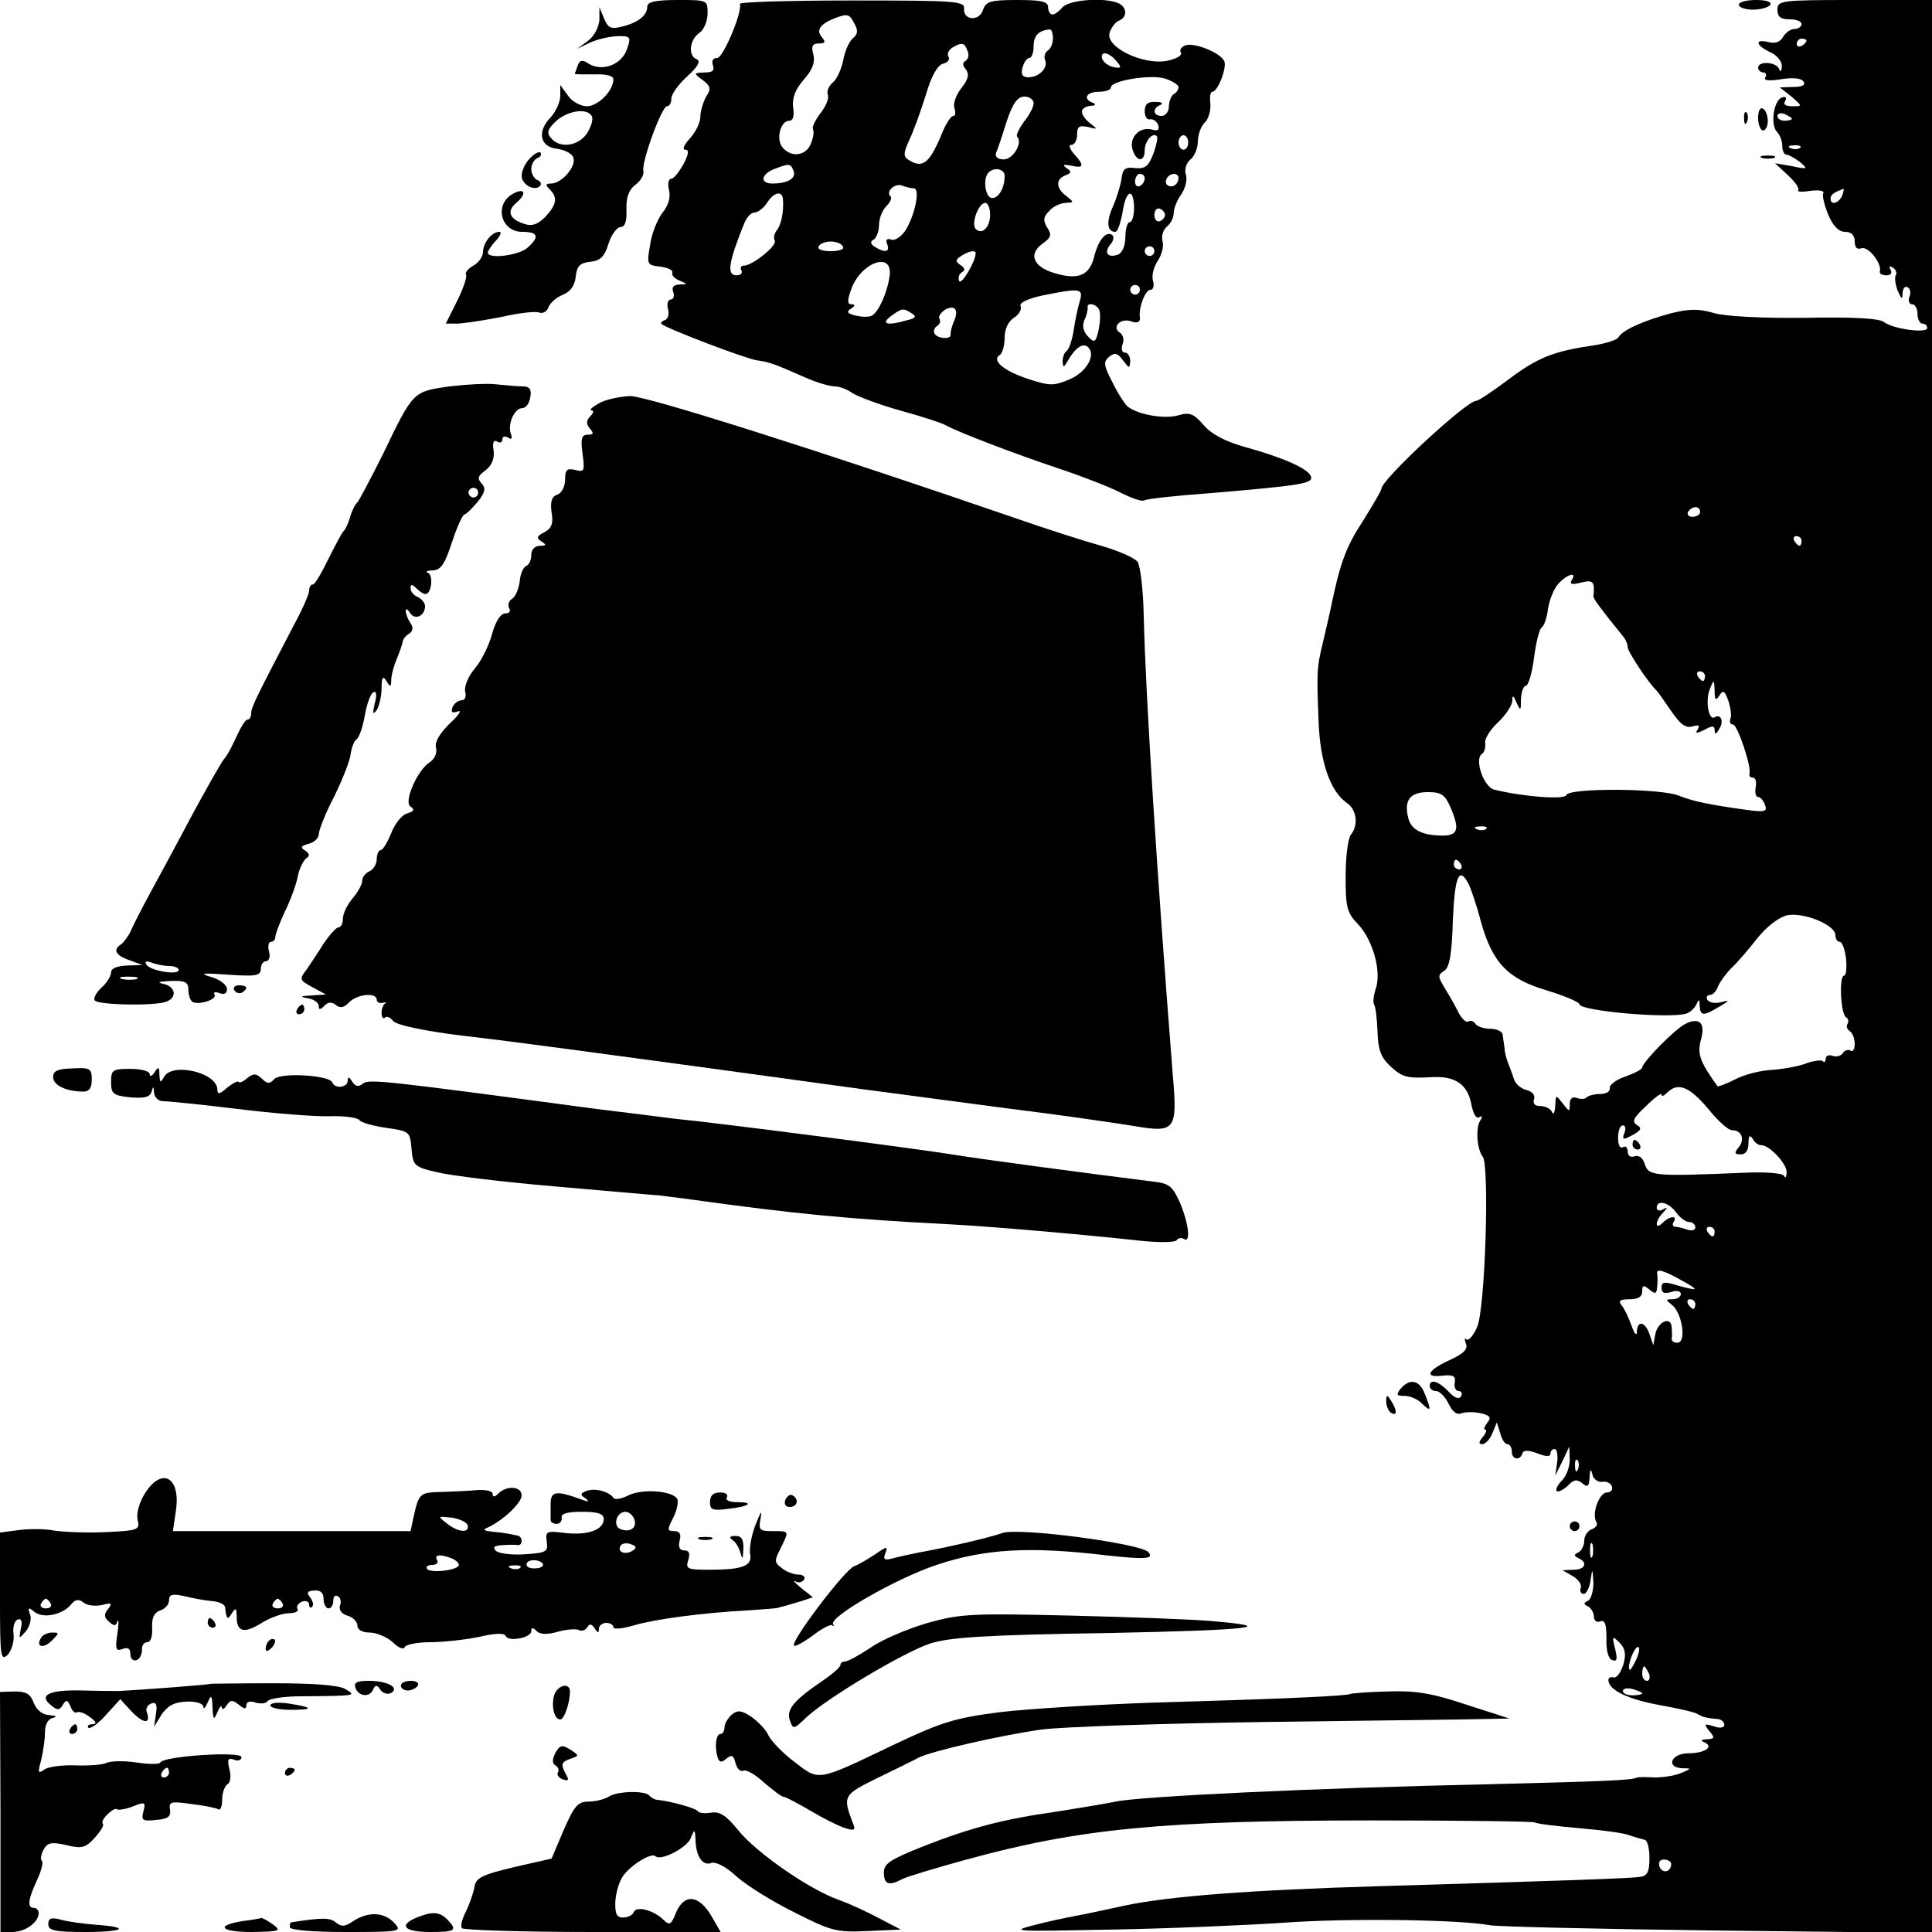 <svg version="1" xmlns="http://www.w3.org/2000/svg" width="533.333" height="533.333" viewBox="0 0 400 400"><path d="M134 1.4c0 1.8-1.9 3.3-5.2 4.1-2.3.6-2.9.3-3.7-1.6l-1-2.4v2.6c-.1 1.5-1.1 3.4-2.3 4.3l-2.3 1.7 2.5-1.2c1.4-.7 3.9-1.3 5.6-1.4 3-.1 3.1.1 2.2 2.7-1.1 3.2-5.1 4.7-7.9 3-1.3-.9-1.9-.8-2.3.4-.3.9-.6 1.6-.6 1.7 0 .1 1.8.1 4 .1 2.5-.1 4 .3 4 1 0 2.4-3.2 5.6-5.5 5.6-1.3 0-3.1-1-3.9-2.2l-1.6-2.2v2.2c0 1.3-.9 3.3-2 4.5-2.9 3-2.2 6.1 1.3 6.5 1.6.2 3.1 1 3.4 1.8.7 1.8-2.4 5.4-4.6 5.4-1.2 0-1.2.3-.3 1.2 1.7 1.7 1.5 3.1-.9 5.7-1.5 1.5-2.7 2-4.2 1.5-3.3-1-3.9-2.7-1.7-4.5 2.3-2 1.5-3.2-1.1-1.6-3.6 2.3-2.1 7.7 2.2 7.7 3.3 0 3.7 1 1.1 3.3-1.8 1.6-8.2 2.4-8.2 1 0-.3.7-1.5 1.7-2.5.9-1 1.2-1.8.7-1.8-1.6 0-3.4 2.3-3.4 4.2 0 .9-.9 2.2-2 2.8-1.1.6-1.8 1.5-1.5 1.9.2.5-.6 2.9-1.9 5.5L92.3 67h2.6c1.4-.1 5.5-.7 9-1.4 3.5-.8 7-1.2 7.7-.9.8.3 1.7-.2 2-1.2.4-.9 1.7-2 3-2.5 1.5-.6 2.4-1.9 2.6-3.7.2-2.2.9-2.9 3-3.1 2.1-.2 3-1.1 3.8-3.8.6-1.9 1.8-3.4 2.5-3.4.9 0 1.3-1.2 1.2-3.6-.1-2.5.5-4.1 1.8-5.1 1.1-.8 1.9-2.1 1.7-2.9-.4-1.9 3.8-13.4 4.9-13.4.5 0 .9-.7.9-1.6 0-.9 1.5-3 3.3-4.6 2.1-1.9 2.8-3.1 2-3.5-1.9-.7-1.6-4 .5-5.5 1-.7 1.7-2.5 1.7-4.1 0-2.7-.1-2.7-6.2-2.7-4.7 0-6.3.4-6.3 1.4zM122.5 24c.4.6-.1 2.2-.9 3.5-1.8 2.8-5.7 3.3-7.5 1.1-1-1.1-.7-1.9 1-3.5 2.4-2.2 6.4-2.8 7.4-1.1z"/><path d="M153.2.8c.5 1.8-3.5 11.2-4.7 11.2-.9 0-1.2.6-.9 1.5.4 1.1-.1 1.5-1.7 1.5-2.3.1-2.4.1-.4 1.6 1.6 1.2 1.8 1.8.7 3.4-.6 1.1-1.2 3-1.2 4.2 0 1.2-1 3.2-2.2 4.5-1.2 1.3-1.6 2.3-.9 2.3.8 0 .7.9-.4 3-.9 1.6-2 3-2.5 3-.6 0-.8 1-.5 2.3.4 1.5-.1 3.2-1.3 4.7-1.1 1.4-2.3 4.4-2.6 6.7-.7 4-.7 4.2 2.1 4.5 1.5.2 2.7.7 2.5 1.3-.2.5.5 1.2 1.5 1.6 1.7.7 1.7.8-.1.8-1.2.1-1.6.6-1.2 1.6.3.8 0 1.5-.5 1.5-.6 0-.9.9-.6 2 .3 1 0 2.1-.7 2.3-.6.2-.9.6-.6.8 1.2 1 17.2 7.1 19.7 7.5 2.8.4 3.5.7 10.6 3.8 2.1.9 4.6 1.6 5.5 1.6 1 0 2.6.6 3.7 1.4 1.1.7 5.6 2.4 9.9 3.6 4.4 1.2 8.7 2.6 9.5 3.1 2.8 1.5 14.3 5.9 23.3 8.9 4.8 1.6 10.5 3.8 12.8 5 2.2 1.1 4.4 1.9 4.9 1.6.4-.3 6.6-1 13.7-1.5 18.9-1.6 21.4-2 20.8-3.5-.6-1.6-5.8-3.9-13.8-6.1-3.9-1.1-6.8-2.6-8.4-4.5-2.1-2.4-2.9-2.7-5.3-2-2.7.8-8.2-.1-10.4-1.8-.5-.4-2-2.6-3.1-4.9-1.9-3.6-2-4.4-.8-5.4s1.8-.8 2.9.7c1.3 1.7 1.4 1.8 1.5.1 0-.9-.5-1.7-1.1-1.7-.6 0-.8-.7-.5-1.7.4-.9.1-2-.5-2.4-1.8-1.1 0-3.1 2.2-2.4 1.4.5 2 .2 1.9-.7-.3-2.1 1.1-5.8 2.2-5.8.6 0 .8-.9.5-1.9-.3-1.1.2-2.9 1-4.1.8-1.2 1.3-3 1-4-.3-1.1.1-2.4.9-3.1.8-.6 1.4-1.9 1.4-2.8 0-.9.7-2.7 1.6-3.9.8-1.2 1.3-3.1.9-4.1-.3-1 .1-2.4 1-3.1.8-.7 1.5-2.3 1.5-3.7 0-1.3.6-3.1 1.4-3.9.8-.7 1.3-2.5 1.2-3.9-.2-1.4 0-2.5.4-2.5 1.1 0 3-4.8 2.5-6.3-.7-1.7-6.2-4-8.1-3.3-.8.3-1.3 1-.9 1.5.3.6-1 1.3-2.9 1.7-5 .9-12.6-2.8-11.9-5.7.3-1.1 1.2-2.3 1.9-2.6 1.9-.7 1.8-2.9-.2-3.7-3.1-1.2-10.1-.6-11.4.9-.7.8-1.6 1.5-2.1 1.5s-.9-.7-.9-1.5c0-1.2-1.4-1.5-6.4-1.5-5.6 0-6.5.3-7.1 2.1-.8 2.4-4.1 2.1-3.9-.3.2-1.6-2-1.7-23.2-1.7-12.9 0-23.3.3-23.2.7zm23.7 4.1c.8 1.4.7 2.2-.3 3-.8.7-1.7 2.7-2 4.5-.4 1.9-1.3 4-2.2 4.7-.8.7-1.3 1.8-1 2.5.3.7-.4 2.4-1.5 3.8s-1.8 2.9-1.6 3.3c.3.5.1 1.8-.4 3-1 2.6-4.1 3-5.9.8-1.4-1.7-.4-5.5 1.4-5.5.8 0 1.1-1 .8-2.8-.2-1.9.4-3.6 2.2-5.7 1.8-2 2.4-3.6 2-5.2-.5-1.7-.2-2.3 1.1-2.3 1.4 0 1.5-.3.6-1.4-1.2-1.4-.2-2.7 2.9-3.9 2.5-.9 2.9-.8 3.9 1.2zm41.1 3c0 1.1-.5 2.3-1.1 2.6-.6.4-.8 1.3-.5 2 .6 1.6-1.3 3.5-3.5 3.5-1.2 0-1.6-.6-1.2-2 .3-1.1.9-2 1.4-2 .5 0 .9-1.1.9-2.4 0-2.2 1-3.3 3.3-3.5.4-.1.7.8.7 1.8zm-17.7 2.6c.4.8.2 1.7-.4 2.1-.7.4-.6 1 .1 1.8.7 1 .5 2-1 3.9-1.1 1.4-1.7 3.2-1.4 4.1.3.9.2 1.6-.2 1.6-.5 0-1.5 1.5-2.2 3.2-2.7 6.6-4.1 7.8-7.1 5.9-1.1-.7-1.1-1.4.2-4.2.9-1.9 2.4-6.1 3.4-9.3 1.1-3.8 2.4-6.1 3.5-6.4 1-.2 1.5-.9 1.2-1.4-.4-.6 0-1.4.7-1.9 2-1.2 2.6-1.1 3.2.6zm30.8 2.1c1.2 1.4 1.1 1.6-.5 1.3-1.1-.2-2.1-1-2.4-1.7-.5-1.7 1.3-1.5 2.9.4zM244 18c0 .5-.4 1.2-1 1.5-.5.3-1 1.5-1 2.6 0 1-.7 1.9-1.5 1.9-1.8 0-2-1.6-.2-2.3.6-.3.2-.6-1-.6-1.7-.1-2.3.5-2.3 1.9 0 1.1.5 1.9 1.1 1.7.6-.1 1.4.4 1.7 1.2.3 1-.1 1.3-1.4.9-2.5-.6-4.7 1.7-3.9 4.2.8 2.6 2.5 2.6 2.5.1 0-1.9 1.7-3.8 2.5-2.9.3.2-.1 1.9-.7 3.6-1 2.6-1.7 3.2-3.8 3-2-.3-2.6.2-2.8 2.2-.2 1.4-1 4-1.8 5.8-1.4 3.1-1.2 5.2.5 5.2.5 0 1.1-1.8 1.5-4 .7-4.7 2.3-5.3 2.4-1 0 1.6-.4 3-.9 3s-.9 1.4-.9 3c0 1.8-.6 3.3-1.5 3.7-2.2.8-3-.4-1.6-2.1.7-.8.8-1.7.3-2-1.3-.8-2.9 1.3-3.7 4.7-1 3.7-3.2 4.7-8 3.3-4.6-1.3-5.7-4-2.6-6.2 1.7-1.2 1.9-1.8.9-3.3-.9-1.5-.8-2.2.5-3.5.8-.9 2.4-1.6 3.4-1.6 1.7-.1 1.7-.1.1-1.4-2.2-1.6-2.3-3.5-.2-4.3 1.3-.5 1.3-.8.2-1.5-.9-.7-.7-.8 1-.5 2.6.6 2.8 0 .5-2.5-.9-1.1-1.1-1.8-.5-1.8.7 0 1.2-1 1.2-2.1 0-1.7.4-2 2.3-1.6 2 .5 2 .5.5-.7-1-.7-1.8-1.8-1.8-2.5 0-.6.8-1.1 1.8-1.2 1 0 1.2-.3.5-.6-2.2-.8-1.4-2.3 1.2-2.3 1.4 0 2.5-.4 2.5-.9 0-1.4 8.3-2.8 11.3-1.8 1.5.5 2.7 1.3 2.7 1.7zm-30 3.4c0 .7-.9 2.5-2 3.8-1 1.4-1.7 2.8-1.4 3.1 1.2 1.2-.8 4.7-2.8 4.7-1.2 0-1.8-.5-1.6-1.3.3-.6 1.3-3.6 2.2-6.5 1.3-3.9 2.3-5.2 3.7-5.2 1 0 1.9.6 1.9 1.4zm32 8.1c0 .8-.4 1.5-1 1.5-.5 0-1-.7-1-1.5s.5-1.5 1-1.5c.6 0 1 .7 1 1.5zm-81.7 5.9c.6 1.5-1.2 2.6-4.4 2.6-2.6 0-2.4-1.9.4-3 3.1-1.2 3.4-1.2 4 .4zm43.7 1c0 2.5-1.2 4.6-2.6 4.6-1.4 0-2-4.1-.7-5.3 1.2-1.2 3.3-.7 3.3.7zm29 .5c0 .6-.4 1.3-1 1.6-.5.3-1-.1-1-.9 0-.9.5-1.6 1-1.6.6 0 1 .4 1 .9zm7-.1c0 1.3-1.2 2.2-2.2 1.6-1-.6-.1-2.4 1.3-2.4.5 0 .9.4.9.8zM189.2 39c1.4 0 .2 5.7-1.8 8.8-.9 1.3-2.2 2.1-2.9 1.8-.9-.3-1.2 0-.8 1 .6 1.6-.5 1.8-2.6.5-.9-.6-1-1.1-.2-1.5.6-.4 1.1-1.8 1.1-3.1s.7-3 1.5-3.8c.8-.8 1.2-1.7.9-2-1.1-1 .8-2.8 2.3-2.3.8.3 1.9.6 2.5.6zm-27.1 2.2c.2 2.5-.3 5.3-1.3 6.5-.5.7-.7 1.6-.4 2.1.6 1-4.6 5.2-6.4 5.2-.6 0-.8.4-.5 1 .3.5-.1 1-1 1-2.1 0-1.7-2.6 1.6-10.8.5-1.2 1.4-2.2 2.1-2.2.7 0 1.9-.9 2.6-2 1.4-2.2 3.1-2.6 3.3-.8zm42.9 3.2c0 2.7-1.7 4.3-3 3-1-1.1.6-5.4 2-5.4.5 0 1 1.1 1 2.4zm36.2.1c0 .5-.5 1.1-1.1 1.3-.6.2-1.1-.4-1.1-1.3s.5-1.5 1.1-1.3c.6.2 1.1.8 1.1 1.3zM174.5 51c.4.6-.7 1-2.5 1s-2.9-.4-2.5-1c.3-.6 1.5-1 2.5-1s2.2.4 2.5 1zm64.5 1c0 .5-.4 1-1 1-.5 0-1-.5-1-1 0-.6.5-1 1-1 .6 0 1 .4 1 1zm-37 .4c0 1.7-2.9 6.6-3.4 5.8-.3-.6-.1-1.4.5-1.8.8-.4.7-.9-.2-1.5-1.2-.8-1.1-1.1.1-1.9 1.5-1 3-1.3 3-.6zM184.2 57c-.4 3.4-2.4 7.9-3.8 8.4-.7.3-2.2.2-3.4-.1-1.6-.4-1.8-.8-.8-1.4.9-.6.9-.9.1-.9-.9 0-.9-.8-.1-3 1.9-5.6 8.6-8.1 8-3zm51.8 3c0 .5-.4 1-1 1-.5 0-1-.5-1-1 0-.6.5-1 1-1 .6 0 1 .4 1 1zm-12.4 2.2c-.4 1.3-1 4-1.3 6.1-.3 2.1-1 4-1.4 4.3-.5.3-.9 1.3-.9 2.2.1 1.4.2 1.4 1.2-.3 1.5-2.6 3.1-3.6 4.1-2.6 1.7 1.7-.5 5.3-4 6.7-3.1 1.3-4 1.3-8.3-.1-5.2-1.7-7.8-3.9-6-5 .5-.3 1-1.9 1-3.6 0-1.7.7-3.3 1.9-4.1 1-.6 1.7-1.7 1.4-2.4-.3-.7 1.3-1.5 4.4-2.2 7.9-1.6 8.6-1.5 7.9 1zm-26.2 4.6c-.4.9-.6 2-.6 2.4.3 1.1-2.6 1-3.3-.1-.3-.5-.1-1.2.5-1.6.6-.4.8-1 .5-1.5-.3-.5.3-1.3 1.2-1.9 2.1-1.1 2.9.1 1.7 2.7zm30.1-2.8c.4.6.3 2.4 0 4.1-.6 2.8-.9 3-2.2 1.6-1-1-1.3-2.2-.8-3.4.5-1 .7-2.1.7-2.6-.3-1.1 1.6-.9 2.3.3zm-38.7.9c1 .6.8 1-1 1.4-4.1 1.2-5.5.8-3.4-.8 2.3-1.7 2.6-1.8 4.4-.6zM360 1c0 .5 1.3 1 2.9 1 1.7 0 3.3-.5 3.6-1 .4-.6-.8-1-2.9-1-2 0-3.6.4-3.6 1zM368 2c0 1.5.7 2 2.5 2 1.4 0 2.5.4 2.5 1 0 .5-.7 1-1.5 1-.7 0-1.8.7-2.3 1.6-.6 1.1-1.7 1.5-3.1 1.1-2.9-.7-2.6.7.4 2.1 1.4.6 2.5 2 2.4 2.9 0 1.1-.3 1.3-.6.5-.6-1.4-4.3-1.6-4.3-.2 0 .5.5 1 1.1 1 .5 0 .7.5.4 1-.4.7.7.8 3.3.4 2.5-.4 4.2-.2 4.6.5.5.7-.3 1.1-2.1 1.1l-2.8.1 2.4 1.9c2.3 2 2.3 2 .2 2-1.4 0-2-.4-1.5-1.1.4-.7.1-1-.7-.7-1.7.6-2.4 5.7-1 7.1.6.6 1.1 1.9 1.1 2.9s.4 1.8.8 1.8c.5 0 1.7.7 2.8 1.5 1.8 1.5 1.7 1.6-1.6.9l-3.5-.6 2.7 2.5c1.5 1.4 2.4 2.7 2.1 3.1-.3.3.8.4 2.6.1 1.7-.2 2.9 0 2.6.5-.3.4.2 2.4 1 4.4 1 2.4 2.2 3.6 3.5 3.6 1.3 0 2 .7 2 2s.5 1.7 1.4 1.4c1.4-.5 4.3 3.2 3.8 4.8-.1.5.5.8 1.4.8.9 0 1.2-.5.8-1.2-.4-.7-.3-.8.5-.4.6.4.9 1.1.6 1.6-.3.4-.1 1.9.4 3.2.8 1.8 1 1.9 1 .5.1-1 .5-1.6 1.1-1.2.5.3.7 1.2.3 2-.3.8 0 1.5.6 1.5s1.1.9 1.1 2 .5 2 1 2c.6 0 1 .4 1 .9 0 1.2-7.1.2-8.9-1.2-.9-.8-6.5-1.1-16.4-.9-9.1.1-16.6-.3-18.9-1-3.1-.9-5-.9-9 .1-5.5 1.5-9.8 3.4-10.7 4.9-.3.6-2.6 1.3-5.1 1.7-8.3 1.2-11.6 2.5-17.6 7-3.2 2.4-6.3 4.5-6.8 4.5-2 0-19.6 16.3-19.6 18.2 0 .4-1.8 3.4-3.9 6.8-3.5 5.3-4.7 8.8-6.6 18-.3 1.4-1 4.5-1.6 7-1.3 5.3-1.3 6.1-.9 16.4.3 8.3 2.4 14.4 5.8 16.8 2.1 1.4 2.5 4.6.9 6.6-.6.7-1.1 4.6-1.1 8.5 0 6.6.2 7.6 2.7 10.2 3 3.3 4.8 9.8 3.5 13.3-.4 1.3-.6 2.7-.3 3.2.3.4.6 2.9.7 5.6.1 3.7.7 5.3 2.6 7.1 2.6 2.4 3.5 2.6 8.9 2.3 4.6-.2 7.1 1.5 7.9 5.5.4 2.1 1 3.2 1.7 2.8.6-.4.7-.1.1.8-.9 1.6-.6 5.9.6 7.4 1.4 1.9.5 31.7-1.2 35.3-.8 1.8-1.8 2.9-2.2 2.5-.4-.4-.4 0-.1.9.5 1.1-.5 2.1-3.4 3.4-4.7 2.2-5.3 3.7-1.3 3.2 2.1-.2 2.6.1 2.4 1.4-.2 1 .2 1.8.8 1.8.6 0 .8.5.5 1.1-.5.7-1.4.3-2.6-1-2.1-2.2-3.9-2.7-3.9-1.1 0 .5.6 1 1.3 1 .8 0 1.9 1.2 2.6 2.6.8 1.7 1.7 2.4 2.7 2 .9-.3 2.7-.3 4 0 2 .5 2.2.9 1.3 2-.6.8-.8 1.4-.4 1.4s.2.7-.5 1.5c-.9 1.1-.9 1.5-.1 1.5.6 0 1.6-1 2.1-2.3l.9-2.2.7 2.2c.3 1.3 1 2.3 1.5 2.3s.9.7.9 1.5c0 1.7 1.7 2 2.2.4.2-.7 1.2-.7 3.1 0 1.7.7 2.7.7 2.7.1s.4-1 .9-1c.4 0 .7 1.2.5 2.7l-.4 2.8 1.5-3 1.4-3 .1 2.7c0 1.5-.7 3.4-1.6 4.3-.9.9-1.4 1.9-1.1 2.2.3.3 1.3-.2 2.3-1.1 1.2-1.3 1.9-1.4 3-.5 1.1.9 1.4.7 1.5-1.2.1-1.8.3-1.9.6-.6.2 1 1.2 1.6 2 1.5.9-.2 1.8.3 2 .9.3.7-.2 1.3-1 1.3-1.6 0-3.2 4.4-2.2 6.1.4.5-.1 1.2-.9 1.5-.9.3-1.6 1.4-1.6 2.4s-.6 2.1-1.2 2.4c-1 .5-1 .7 0 1.2 2 .9 1.4 2.4-1 2.4l-2.3.1 2.1 1.2c1.2.7 1.9 1.8 1.7 2.4-.3.7 0 1.3.6 1.3.5 0 1.2-1.2 1.4-2.8.4-2.6.4-2.6.6.5 0 1.7-.5 3.4-1.1 3.7-1 .5-1 .7 0 1.2.6.3 1.2 1.3 1.2 2.1s.6 1.3 1.3 1c1-.4 1.3.6 1.3 3.5-.1 2.5.4 4.3 1.2 4.5 1 .4 1.1-.2.6-2.3-.7-2.7-.6-2.8.9-1.3 1.2 1.2 1.4 2.4.8 4.5-.5 1.6-1.3 2.8-2 2.7-.6-.2-1.1.1-1.1.5 0 2.1 4 4 10.5 5.2 3.9.7 7.5 1.5 8 1.9 1.1.6 1.7.8 4 1 .8 0 1.5.6 1.5 1.2s-.9.8-2.2.3c-2-.6-2.1-.5-.9 1 1.2 1.4 1.1 1.6-.5 1.7-1.1 0-1.4.3-.6.6 2.2.9.2 2.3-3.2 2.3-3.7 0-4.8 3-1.2 3.1 1.9 0 1.8.1-.4 1-1.4.6-3.8.9-5.5.9-1.6-.1-3.2-.1-3.5 0-1.1.6-6.7.8-30.5 1.4-36.5.8-72.3 2.5-77.5 3.6-2.5.5-8 1.4-12.4 2.1-10.7 1.5-17.6 3.3-27.3 7.1-7 2.8-8.3 3.6-8.3 5.5 0 2.5 1.1 2.8 3.9 1.3 1-.5 7-2.3 13.2-4 23.3-6.4 40.7-8.1 84.1-8.1 18 0 33.1.2 33.5.4.5.3 4.6.8 9.2 1.2 4.7.4 9.4 1 10.5 1.5 1.2.4 2.6.8 3.1.9.6.1 1 1.8 1 3.8 0 2.8-.4 3.7-2 3.9-2 .3-16.4.8-53.5 1.9-27.3.8-43.9 2.1-53 4-4.1.9-8.8 1.9-10.5 2.2-1.6.3-5.5 1.1-8.5 1.9-5.1 1.3-3.8 1.3 16 .9 11.8-.2 27.8-.9 35.5-1.4 13.3-1 36.5-.7 43 .5 1.7.3 22.9.8 47.3 1.1l44.2.5V0h-16c-15.3 0-16 .1-16 2zm6 6.4c0 .3-.4.8-1 1.1-.5.3-1 .1-1-.4 0-.6.5-1.1 1-1.1.6 0 1 .2 1 .4zm-3 16.2c0 .2-.7.4-1.5.4s-1.5-.4-1.5-1c0-.5.7-.7 1.5-.4.8.4 1.5.8 1.5 1zm1.7 6c-.3.3-1.2.4-1.9.1-.8-.3-.5-.6.6-.6 1.1-.1 1.7.2 1.3.5zm8.7 9.9c-.7 1.6-2.4 2.1-2.4.6 0-.8.7-1.3 2.7-2 .1-.1 0 .6-.3 1.4zM352 106c0 .5-.7 1-1.6 1-.8 0-1.2-.5-.9-1 .3-.6 1-1 1.6-1 .5 0 .9.4.9 1zm21 6c0 .5-.2 1-.4 1-.3 0-.8-.5-1.1-1-.3-.6-.1-1 .4-1 .6 0 1.1.4 1.1 1zm-47.6 8.1c-.5.9.1 1 2 .5 2.5-.6 2.8-.2 2.5 2.9 0 .5 1.7 2.8 6.1 8.2.6.7 1 1.7 1 2.3 0 .9 4.2 7.3 6 9 .3.3 1.6 2.2 3 4.2 1.9 2.8 3 3.6 4.4 3.2 1.3-.4 1.6-.2 1.1.6-.6.9-.3.9 1.4.1 1.6-.9 2.1-.9 2.1.1 0 .9.3.9.9-.2 1.1-1.6.4-3.3-.9-2.5-1.2.8-2-3.4-1-5.8.8-2.1.9-2.1 1 .3 0 1.9.2 2.2 1 1 .7-1.2 1.1-1 1.8 1 .5 1.4.7 3.1.5 3.7-.3.7-.1 1.3.5 1.3.9 0 3.9 8.8 3.4 10.2-.1.5.2.8.7.8.6 0 .8.9.6 2-.2 1.1 0 2 .5 2 .4 0 1.1.7 1.4 1.6.6 1.4 0 1.6-3.6 1.1-8-1.1-11.3-1.8-14.3-3-3.8-1.5-22.7-1.6-23.2-.1-.3 1-8.7.4-14.9-1.1-2.2-.5-4.2-6.3-2.6-7.4.5-.3.8-1.3.7-2.2-.2-.9 1-2.8 2.6-4.3s2.9-3.5 3-4.4c0-1.4.2-1.3.9.3.8 1.8.9 1.7.9-.8.1-1.5.5-2.7 1-2.7s1.3-2.6 1.7-5.8c.4-3.1 1.1-6 1.6-6.3.5-.3 1.1-2.1 1.3-3.9.3-1.8 1.2-4.1 2.1-5.1 1.9-2.1 4-2.6 2.8-.8zM353 140c0 .5-.2 1-.4 1-.3 0-.8-.5-1.1-1-.3-.6-.1-1 .4-1 .6 0 1.1.4 1.1 1zm-52.5 27.6c1.7 4.1 1.3 5.4-1.8 5.4-4.2 0-6.5-1.2-7.1-3.5-1-3.8.3-5.5 4-5.5 2.9 0 3.6.5 4.9 3.6zm7.2 4c-.3.3-1.2.4-1.9.1-.8-.3-.5-.6.6-.6 1.1-.1 1.7.2 1.3.5zm-5.2 7.4c.3.5.1 1-.4 1-.6 0-1.1-.5-1.1-1 0-.6.2-1 .4-1 .3 0 .8.4 1.1 1zm1.6 4.1c.4.8 1.6 4.2 2.5 7.7 2.4 8.6 5.6 11.9 13.8 14.3 3.6 1.1 6.6 2.4 6.6 2.8 0 1.4 18.1 3 22 2 .8-.2 1.8-1.1 2.2-1.9.5-1.2.7-1.2.7.2.1 2.2.8 2.2 4.1.2 2.2-1.3 2.2-1.4.3-.9-1.2.3-2.4.1-2.8-.5-.3-.5-.1-1 .5-1s1.4-.8 1.7-1.8c.4-.9 1.6-2.6 2.7-3.7 1.2-1.1 3.6-3.9 5.4-6.2 2-2.5 4.5-4.4 6.2-4.8 3.4-.7 10 2 10 4.1 0 .8.4 1.4.9 1.4s1.1 1.6 1.3 3.5c.2 1.9 0 3.5-.4 3.5-1.1 0-.7 8 .4 8.6.5.3.6.9.3 1.4-.3.5-.1 1.1.5 1.5.5.3 1 1.5 1 2.6s-.4 1.8-.9 1.4c-.5-.3-1.3 0-1.6.6-.4.5-1.3.8-2.1.5-.8-.3-1.4 0-1.4.6s-.3.9-.6.5c-.3-.3-1.8-.1-3.3.4-1.4.6-4.6 1.2-7.1 1.4-2.5.1-6 1-7.8 2-1.8.9-3.4 1.5-3.6 1.4-3.6-5-4.2-6.6-3.5-9.4 1.1-3.7-.2-5-3.2-3.5-2.3 1.2-8.8 7.9-8.9 9 0 .4-1.6 1.2-3.5 1.9-1.9.6-3.4 1.8-3.2 2.4.1.7-.8 1.2-2 1.2-1.1 0-2.4.3-2.8.7-.4.4-1.3.4-2.1.1-.9-.3-1.4.2-1.4 1.3 0 1.7-.1 1.6-1.5-.2s-1.4-1.8-1.5.6c-.1 1.4-.4 1.9-.7 1.2-.2-.6-1.3-1.2-2.4-1.2-1.1 0-1.6-.5-1.3-1.4.3-.8-.3-1.6-1.5-1.9-1.2-.3-2.4-1.3-2.7-2.4-.3-1-.9-2.5-1.2-3.3-.3-.8-.7-2.2-.7-3-.1-.8-.3-2.1-.4-2.8 0-.6-1.2-1.2-2.5-1.2-1.4 0-2.8-.5-3.1-1-.4-.6-1-.8-1.5-.5-.5.3-1.5-.7-2.2-2.2-.8-1.6-2.1-3.8-2.9-5.1-1.2-2-1.2-2.4.1-3.2 1.1-.7 1.6-3.4 1.8-10.5.4-9.2 1.3-11.3 3.3-7.4zm49.5 46.4c2 2.5 4.2 4.5 5 4.5 2 0 2.7 1.9 1.4 3.5-1 1.2-.9 1.5.4 1.5 1 0 1.6-.8 1.6-2.3 0-1.6.3-1.8.9-.9.4.8 1.2 1.3 1.7 1.3 1.7-.1 5.4 3.9 5.3 5.6 0 1-.3 1.3-.5.8-.2-.6-3.5-.9-8.2-.7-19.1.8-19.9.7-20.7-1.9-.4-1.2-1.2-1.8-2.1-1.5-.8.3-1.4-.1-1.4-1 0-.8-.4-1.2-1-.9-.6.4-1-.5-1-1.9s.4-2.6 1-2.6c.5 0 .7.7.3 1.6-.5 1.4-.3 1.5 1.7.4 1.8-1 2-1.4.9-2.1-1.1-.7-.7-1.5 1.9-3.9 1.7-1.7 3.2-2.8 3.2-2.4 0 .5.5.3 1.2-.4 2.2-2.2 4.6-1.2 8.4 3.3zM347 251c.8 1.1 2 2 2.7 2 .7 0 1.3.5 1.3 1.1 0 .6-.7.8-1.6.5-.9-.3-2-.6-2.5-.6-.6 0-.7-.5-.4-1 .9-1.4-.8-1.3-2.3.2-1.6 1.6-1.6-.4.1-2.1 1-1.1 1-1.3 0-.7-.7.4-1.3.2-1.3-.3 0-1.8 2.5-1.2 4 .9zm8 4c0 .5-.2 1-.4 1-.3 0-.8-.5-1.1-1-.3-.6-.1-1 .4-1 .6 0 1.1.4 1.1 1zm-7 10c4 2.2 3.8 2.4-.8 1.1-2.6-.8-3.2-.7-3.2.5 0 1.1.6 1.3 2 .9 1.1-.4 2-.2 2 .4 0 .6-.8 1.1-1.7 1.1-1.5 0-1.5.1-.1 1.2 2.1 1.7 3 7.8 1.1 7.8-.7 0-1.2-.3-1.2-.8.1-.4.1-1.5 0-2.4-.1-2.4-2.9-1.2-3.4 1.5l-.4 2.2-.8-2.3c-.9-2.6-2.5-2.9-2.6-.5 0 1-.5.5-1.1-1.2-.6-1.7-1.5-3.6-2.1-4.3-.7-.9-.3-1.2 1.7-1.2 1.7 0 2.6-.5 2.6-1.6 0-1.4.3-1.4 1.5-.4 1.2 1 1.5.9 1.6-.6.1-1.1.1-2.2 0-2.7-.2-1.1 1.1-.8 4.9 1.3zm3 5c0 .5-.2 1-.4 1-.3 0-.8-.5-1.1-1-.3-.6-.1-1 .4-1 .6 0 1.1.4 1.1 1zm-24.3 34.2c-.3.8-.6.5-.6-.6-.1-1.1.2-1.7.5-1.3.3.3.4 1.2.1 1.9zm3 18c-.3.7-.5.2-.5-1.2s.2-1.9.5-1.3c.2.7.2 1.9 0 2.5zm9.1 21.3c-.6 1.4-1.3 2.4-1.4 2.2-.6-.6.9-4.7 1.7-4.7.5 0 .3 1.1-.3 2.5zm2.6 3c.3.8.1 1.5-.4 1.5-.6 0-1-.7-1-1.5s.2-1.5.4-1.5.6.7 1 1.5zm-1.4 4.1c0 .2-.9.4-2 .4s-2-.4-2-.9.9-.7 2-.4c1.1.3 2 .7 2 .9zm6 35.3c0 1.7-1.8 2.1-2.4.6-.3-.9 0-1.5.9-1.5.8 0 1.5.4 1.5.9z"/><path d="M338 237c0 .5.5 1 1.1 1 .5 0 .7-.5.4-1-.3-.6-.8-1-1.1-1-.2 0-.4.4-.4 1zM364 24.4c0 1.4.5 2.6 1 2.6.6 0 1-.9 1-1.9 0-1.1-.4-2.3-1-2.6-.6-.4-1 .5-1 1.9zM361.1 24.6c0 1.1.3 1.4.6.6.3-.7.2-1.6-.1-1.9-.3-.4-.6.2-.5 1.3zM109.7 32.8c-1 1-1.7 2.6-1.7 3.6 0 1.8 2.7 3.3 3.8 2.1.4-.4.1-1-.5-1.2-.7-.3-1.3-1.3-1.3-2.3 0-1 .6-2 1.3-2.3.6-.2.9-.7.6-1.1-.3-.3-1.3.2-2.2 1.2zM364.8 32.7c.6.2 1.8.2 2.5 0 .6-.3.1-.5-1.3-.5-1.4 0-1.9.2-1.2.5zM93 80c-7.5 1.1-7.4.9-13.7 14-2.6 5.2-5 9.7-5.3 10-.4.3-1.1 1.6-1.5 3-.4 1.4-1 2.7-1.4 3-.3.3-1.7 2.9-3.1 5.7-1.4 2.9-2.8 5.3-3.2 5.3-.5 0-.8.6-.8 1.3 0 .7-1.4 3.9-3.2 7.2-7.5 14.4-8.8 16.9-8.8 18.2 0 .7-.3 1.3-.8 1.3-.4 0-1.3 1.5-2.1 3.2-.8 1.8-1.9 4-2.6 4.8-.7.8-3.6 6-6.6 11.5-2.9 5.5-6.8 12.7-8.6 16-1.8 3.3-3.7 7-4.2 8.2-.5 1.1-1.5 2.4-2 2.8-1.8 1.1-1.2 2.3 1.7 3.3l2.7 1-3.2.1c-2.1.1-3.3.6-3.3 1.4 0 .8-.9 2.2-2 3.2s-1.7 2.2-1.4 2.6c.6 1 12.4 1.2 14.8.3 2.4-.9 1.9-3.2-.6-3.7-1.4-.3-.9-.5 1.5-.6 3-.1 3.7.2 3.7 1.8 0 1.1.4 2.2.8 2.5 1.3.8 5.3-.5 4.6-1.5-.3-.5.2-.6 1-.3 1 .4 1.6.1 1.6-.8s-1.5-2-3.2-2.5c-2.7-.8-2-.9 3.5-.5 5.7.4 6.7.2 6.7-1.2 0-.9.5-1.6 1.1-1.6.6 0 .9-.9.6-2-.3-1.1-.1-2 .4-2s.9-.5.9-1c0-.6.9-2.9 1.9-5.1 1.1-2.2 2.3-5.4 2.7-7.2.3-1.8 1.2-3.5 1.8-4 .8-.5.7-.9-.2-1.6-1.1-.6-.9-1 .7-1.4 1.2-.3 2.1-1.2 2.1-2s1.4-4.4 3.2-7.8c1.7-3.5 3.3-7.5 3.4-8.8.2-1.3.7-2.7 1.2-3 .5-.3 1.3-2.5 1.7-4.8.4-2.4 1.2-4.6 1.7-4.9.7-.5.9.3.4 2.2-.5 2.1-.4 2.5.4 1.4.5-.8 1-2.9 1-4.5 0-2.3.3-2.7 1-1.5.8 1.3 1 1.3 1-.2 0-.9.5-2.9 1.2-4.5.6-1.5 1.2-3.2 1.2-3.6.1-.4.6-1.1 1.3-1.5.8-.5.9-1.3.3-2.2-.6-.8-1-2-1-2.5 0-.6.4-.4.9.4 1 1.6 3.1.6 3.1-1.4 0-.7-.7-1.5-1.5-1.9-.8-.3-1.5-1.1-1.5-1.8 0-.9.3-.9 1.2 0 .7.7 1.5 1.2 1.9 1.2 1.2 0 1.7-3.9.5-4.4-.6-.2-.2-.5 1-.5 1.7-.1 2.5-1.3 4-5.9 1-3.1 2.2-5.7 2.6-5.7.3 0 1.5-1.2 2.7-2.6 1.6-2 1.7-2.9.8-3.8-.9-1-.8-1.6.8-2.7 1.3-1 1.9-2.4 1.7-4.1-.3-1.6 0-2.3.7-1.9.6.4 1.1.2 1.1-.4 0-.6.5-.8 1.2-.4.7.5.9.2.6-.7-.8-2 .7-5.4 2.3-5.4.8 0 1.5-1 1.7-2.3.3-1.6-.2-2.2-1.5-2.2-1 0-3.4-.2-5.3-.4-1.9-.3-6.4 0-10 .4zm6 22c0 .5-.4 1-1 1-.5 0-1-.5-1-1 0-.6.5-1 1-1 .6 0 1 .4 1 1zm-63.9 98c1 0 1.9.4 1.9.8 0 1.2-5.9.2-6.7-1.1-.4-.7 0-.8 1.1-.4 1 .4 2.6.7 3.7.7zm-6.8 2.7c-.7.2-2.1.2-3 0-1-.3-.4-.5 1.2-.5 1.7 0 2.4.2 1.8.5zM124 83.5c-1.4.8-2.1 1.4-1.5 1.5.5 0 .4.5-.3 1.2-.8.8-.9 1.5-.1 2.5.9 1 .8 1.3-.4 1.3-1.3 0-1.5.8-1.1 3.9.5 3.6.4 3.9-1.5 3.4-1.7-.4-2.1-.1-2.1 2 0 1.4-.7 2.8-1.6 3.1-1.2.4-1.5 1.5-1.2 3.7.4 2.3 0 3.3-1.5 4.1-1.6.8-1.7 1.2-.6 1.9s1 .9-.3.9c-1.1 0-1.8.8-1.8 1.9 0 1.1-.5 2.1-1.1 2.3-.5.2-1.2 1.6-1.3 3.2-.2 1.5-.9 3.2-1.6 3.6-.7.4-.9 1.3-.6 1.9.4.6.1 1.1-.8 1.1s-2 1.6-2.7 4.2c-.6 2.3-2.2 5.6-3.6 7.2-1.4 1.7-2.2 3.7-2 4.8.3 1 0 1.8-.8 1.8-.7 0-1.5.7-1.8 1.4-.4 1.1-.1 1.3 1.1.9.9-.4.2.8-1.7 2.5-2.1 2.1-3.2 3.9-2.8 5.1.2 1-.3 2.2-1.3 2.9-2.6 1.6-5.5 8.3-4 9.2.9.6.7 1-.7 1.4-1.1.3-2.6 2.2-3.3 4.1-.8 1.9-1.7 3.5-2.2 3.5-.4 0-.8.9-.8 1.9 0 1-.7 2.1-1.5 2.5-.8.3-1.5 1.2-1.5 1.9 0 .8-.9 2.4-2 3.7-1.1 1.3-2 3.1-2 4.2 0 1-.4 1.8-.9 1.8s-1.8 1.5-3 3.2c-1.1 1.8-2.8 4.3-3.6 5.5-1.6 2.1-1.5 2.2 1.2 3.7l2.8 1.5-3 .2c-2.4.1-2.5.3-.7.6 1.2.2 2.2.9 2.2 1.6 0 .8.3.8 1.2-.1.8-.8 1.5-.8 2.4-.1.8.7 1.7.5 2.7-.6 1.7-1.7 5.7-2.1 5.7-.5 0 .5.6.8 1.3.6.6-.1.9-.1.5.1-.5.3-.8 1.2-.8 2 0 .9.3 1.3.7 1 .3-.4 1.1-.1 1.7.7.7.8 6.1 2 14.1 3 7.2.8 19.8 2.5 28 3.6 24.6 3.3 43.3 5.9 55 7.5 6.1.8 19.6 2.6 30.2 4 10.6 1.3 22.2 3 25.9 3.6 8.8 1.5 9.2 1 8.2-10.7-3.2-40.7-5.6-77.9-6-94.8-.1-5.4-.7-10.5-1.3-11.3-.6-.8-4-2.3-7.5-3.3-3.6-1-11.7-3.6-18-5.8C170.5 93.6 134 82 130.5 82c-2.2.1-5.1.7-6.5 1.5z"/><path d="M48.5 205c.4.6 1.1.8 1.6.5 1.4-.9 1.1-1.5-.7-1.5-.8 0-1.2.5-.9 1zM61.5 209c-.3.5-.1 1 .4 1 .6 0 1.1-.5 1.1-1 0-.6-.2-1-.4-1-.3 0-.8.4-1.1 1zM11 223c0 1.7 2.7 3 6.3 3 1.2 0 1.7-.8 1.7-2.5 0-2.3-.4-2.5-4-2.3-3.1.1-4 .5-4 1.8zM23 224c0 2.5.4 2.8 4 3.2 2.9.2 4 0 4.4-1.2.3-1.2.4-1.1.5.2.1 1.1.9 1.8 2 1.8s7.9.7 15.3 1.6c7.3.9 15.9 1.6 19 1.5 3.1-.1 5.9.3 6.2.8.3.5 2.8 1.2 5.5 1.6 4.9.7 5 .8 5.3 4.3.3 3.5.5 3.8 5.3 4.9 2.8.7 13.6 2 24 2.9 10.5.9 20.4 1.8 22 1.9 1.7.2 4.8.6 7 .9 21 2.9 32 4 53.5 5.1 9.2.5 28.4 2.2 39.3 3.4 3.8.4 7 .3 7.3-.1.3-.5 1-.6 1.5-.3 1.5 1 1-3.2-.8-7.5-1.6-3.5-2.2-4-5.8-4.4-12.9-1.6-36.8-4.8-41.5-5.6-6.7-1.1-48.1-6.5-57.5-7.4-2.2-.3-9.4-1.2-16-2-44-5.9-47-6.2-48.3-5.3-1 .8-1.6.7-2.3-.4-.6-1-.9-1-.9-.2 0 1.5-2.7 1.8-3.2.4-.6-1.5-10.7-2.1-12-.7-1 1.1-1.5 1-2.6-.1-1.2-1.1-1.7-1.1-3-.1-.8.7-1.6 1.1-1.8.8-.2-.3-1.2.3-2.4 1.2-1.5 1.4-2 1.4-2 .4 0-3.5-9.2-5.7-11-2.7-.8 1.4-.9 1.3-1-.4 0-1.7-.2-1.7-1-.5-.5.8-1 1-1 .4s-1.7-1.1-4-1.1c-3.7 0-4 .2-4 2.7zM290 287.5c-1 1.3-.9 1.5.8 1.5 1.1 0 2.8.7 3.6 1.6 1.9 1.8 2 1.5.6-2-1.1-2.9-3.1-3.3-5-1.1zM287 290.2c0 .9.5 2 1 2.3 1.3.8 1.3-.5 0-2.5-.8-1.3-1-1.3-1 .2zM30 309.2c-1.2 1.9-1.8 4.2-1.5 5.5.5 2 .1 2.2-6.4 2.5-3.9.2-8.7 0-10.8-.3-2-.4-5.4-.4-7.5-.1l-3.8.5v13.4c0 12.2.1 13.3 1.6 11.9.8-.9 1.4-2.8 1.2-4.3-.2-1.4.2-2.8.9-3 .7-.3 1 .4.6 1.9-.4 2.2-.4 2.2 1.1.5.8-1.1 1.2-2.6.8-3.5-.5-1.4-.3-1.5.9-.5 1.8 1.5 5.9.6 7.6-1.5.9-1.1 1.6-1.2 2.6-.4.7.6 2.4.8 3.8.5 2-.5 2.2-.4 1.3.8-.9 1.1-.9 1.7.1 2.6 1.1 1 1.5 1 1.8 0 .3-.7.3.5 0 2.6-.5 3.2-.3 3.6 1.1 3.1 1.1-.4 1.6-.1 1.6 1.1 0 .9.6 1.5 1.3 1.2.6-.2 1.1-1.2 1.1-2.1-.1-.9.4-1.6 1.1-1.6.7 0 1.1-1.2 1-3-.1-2.1.4-3.1 1.7-3.6 1-.3 1.8-1.2 1.8-2.1 0-1.2.7-1.4 3.3-.8 1.7.4 4.3.9 5.7 1 1.4.1 2.6.7 2.6 1.3.3 2.5.5 2.7 1.4 1.2.8-1.2 1-1.1 1 .7 0 3.2 1.5 3.6 5.2 1.3 1.8-1.1 4.3-2 5.6-2 1.3 0 2.1-.4 1.8-.9-.3-.5.1-1.1.9-1.5.8-.3 1.5 0 1.5.6s.3.8.6.5c.4-.4.2-1.2-.4-2-.8-1-.6-1.3.9-1.4 1.3-.1 1.9.5 1.9 1.8 0 1 .5 1.9 1 1.9.6 0 1-.7 1-1.6 0-.8.4-1.3 1-.9.5.3.7 1.2.4 1.9-.3.9.3 1.7 1.5 2.1 1.2.3 2.1 1.3 2.1 2.1s1 1.4 2.5 1.4c1.4 0 3.6.9 4.8 2 1.2 1.2 2.3 1.6 2.5 1 .2-.5 2.6-1 5.2-1 2.7 0 7.3-.5 10.2-1.1 3.3-.8 5.3-.8 5.5-.2.5 1.3 5.3.4 5.3-1 0-.8.3-.8 1.1 0 .7.7 2.2.8 4.5.1 1.9-.5 3.8-.6 4.3-.3s1.3 0 1.7-.6c.4-.8.9-.7 1.5.2.6 1 .9 1.1.9.1 0-.6.7-1.2 1.5-1.2s1.5.4 1.5.9 1.9.3 4.3-.4c4.4-1.3 14.3-2.6 23.7-3.1 3-.2 5.7-.4 6-.5.3-.1 1-.3 1.5-.4.6-.2 2.1-.6 3.4-1l2.4-.8-2.4-1.9c-1.3-1.1-1.9-1.7-1.2-1.4.6.4 1.4.2 1.8-.4.3-.5-.2-1-1.2-1s-2.6-.6-3.5-1.4c-1.5-1.1-1.5-1.5-.2-4 1.8-3.7 1.9-3.6-1.6-3.6-2.8 0-3-.2-2.5-2.8.3-1.7 0-1.2-1 1.3-.9 2.2-1.4 5-1.2 6.2.5 2.5-1.4 3.3-8.6 3.3-4.4 0-4.8-.2-4.2-2 .4-1.4.2-2-.8-2s-1.3-.7-1-2c.4-1.4 0-2-1.1-2-1.5 0-1.5-.3-.2-2.8.8-1.6 1.1-3.3.8-3.9-1.1-1.7-7.3-2.1-10.1-.7-1.4.7-2.8 1-3.1.5-.9-1.3-3.9-2.1-5.6-1.4-1.3.5-1.3.8-.2 1.5.9.7.7.8-.7.3-5.4-2-6.5-1.8-6.5.9v3.3c0 .5.6.8 1.3.8.6 0 1.1-.6 1-1.3-.2-.8 1.1-1.2 4.2-1.2 3.3 0 4.5.4 4.5 1.5 0 2.2-3.2 3.4-7.9 2.9-4-.5-4.2-.4-3.9 1.8.3 2.1-.1 2.3-4.6 2.6-2.7.2-5.4-.2-5.9-.7-.8-.8-.4-1.1 1.4-1.2 1.3-.1 2.7-.1 3.2 0 .4 0 .7-.3.7-.9 0-.5-.4-1.1-1-1.1-.5-.1-1.4-.3-2-.4-.5-.1-2-.3-3.2-.4-1.8-.2-1.9-.4-.7-.9 3-1.4 6.9-5 6.9-6.6 0-1.9-3.1-2.1-4.8-.4-.8.8-1.2.8-1.2.1 0-.6-1.4-.9-3.2-.8-1.8.2-5.2.3-7.6.4-4.3.1-4.5.3-5.6 5.3L85 317H35.8l.6-4.1c1.1-7.1-2.9-9.3-6.4-3.7zm101.3 5.3c.7 1.7-.8 2.9-2.8 2.1-1.7-.6-.9-3.6 1-3.6.7 0 1.5.7 1.8 1.5zm-34.5 1.2c.5 1.8-1.9 1.6-4.3-.3-1.9-1.5-1.9-1.5.9-1.2 1.6.2 3.1.9 3.4 1.5zm34.1 5.4c-1.5.9-3.2.2-2.4-1.1.3-.5 1.3-.6 2.1-.3 1.2.4 1.3.8.3 1.4zm-37.5 1.5c.9.3 1.6 1 1.6 1.4 0 1.1-6 1.8-6.6.8-.3-.4.2-.8 1.1-.8.9 0 1.3-.5 1-1-.7-1.1.6-1.3 2.9-.4zm19 1.2c.2.4-.4.9-1.5.9-1 .1-1.9-.2-1.9-.8 0-1.1 2.7-1.2 3.4-.1zm-4.7.8c-.3.3-1.2.4-1.9.1-.8-.3-.5-.6.6-.6 1.1-.1 1.7.2 1.3.5zM10.5 332c.3.5-.1 1-1 1s-1.3-.5-1-1c.3-.6.8-1 1-1 .2 0 .7.4 1 1zm48 0c.3.5-.1 1-1 1s-1.3-.5-1-1c.3-.6.8-1 1-1 .2 0 .7.4 1 1z"/><path d="M147 311c0 1.6.5 1.8 3.7 1.4 4.5-.5 5.6-1.4 1.9-1.4-1.6 0-2.5-.4-2.1-1 .3-.6-.3-1-1.4-1-1.4 0-2.1.6-2.1 2zM162.6 310.5c-.3.9 0 1.5.9 1.5 1.6 0 2-1.6.6-2.4-.5-.3-1.1.1-1.5.9zM325 316c0 .5.5 1 1 1 .6 0 1-.5 1-1 0-.6-.4-1-1-1-.5 0-1 .4-1 1zM207.5 317.4c-2.2.8-9.3 2.5-15 3.6-3.3.6-6.9 1.4-7.9 1.7-1.5.4-1.8.1-1.3-1.1.6-1.5.3-1.5-2.1.2-1.5 1-3.4 2.1-4.4 2.5-1.9.7-13.2 15.6-12.4 16.4.2.3 2-.7 3.9-2.1 1.8-1.4 3.7-2.4 4-2.1.4.3.5.2.2-.2-1.1-1.4 13-9.5 21.4-12.3 9.9-3.3 19.1-3.9 35-2 8.2.9 10.2.8 8.8-.7-1.9-1.8-26.9-5.1-30.2-3.9zM144.8 318.7c.6.2 1.8.2 2.5 0 .6-.3.1-.5-1.3-.5-1.4 0-1.9.2-1.2.5zM151.6 318.8c.7.4 1.4 1.6 1.7 2.7.4 1.5.5 1.4.6-.8.1-2-.4-2.7-1.6-2.7-1.2 0-1.4.3-.7.8zM192.1 336c-4.1 1.2-9.4 3.4-11.8 5.1-2.4 1.6-4.8 2.9-5.4 2.9-.5 0-.9.3-.9.7 0 .5-1.7 1.9-3.7 3.3-5.9 4-7.5 5.9-6.8 8.1.7 2 .8 2 3.3-.4 4.3-4.1 20.3-13.6 25.7-15.4 4-1.3 11.1-1.8 37-2.2 29.7-.6 35.8-1.3 21-2.5-3.3-.3-16.1-.8-28.5-1.1-20.7-.5-23.1-.4-29.9 1.5zM43 336c0 .5.5 1 1.1 1 .5 0 .7-.5.4-1-.3-.6-.8-1-1.1-1-.2 0-.4.4-.4 1zM8.5 339.1c-1.2 1.9.5 2.3 2.2.6 1.6-1.6 1.6-1.7.1-1.7-.9 0-2 .5-2.3 1.1zM55.7 339.7c-.4.3-.7 1.1-.7 1.7 0 .6.5.5 1.2-.2.6-.6.9-1.4.7-1.7-.3-.3-.9-.2-1.2.2zM43.7 348.6c-.2.2-14.8 1.3-19.2 1.5-.5 0-3.9 0-7.3-.1-6.9-.2-9.3.9-6.7 3 1.4 1.2 1.8 1.1 2.5 0 .7-1.2 1-1.1 1.6.3.3.9.9 1.5 1.4 1.2.4-.2 1.6.2 2.6 1 1.4 1 1.5 1.4.5 1.5-.8 0-1.1.3-.8.7.4.3 2-.8 3.6-2.6l3-3.3 2.4 2.6c2.4 2.5 4 2.6 3.1.1-.3-.7.1-1.5.9-1.8 1-.4 1.3.2 1 2.1l-.4 2.7 1.6-2.6c1.3-1.8 2.6-2.5 5.1-2.6 1.9-.1 3.4.4 3.5 1 0 .7.4.3.9-.8.7-1.7.9-1.6 1 1 .1 2.6.3 2.7 1 1 .5-1.1.9-1.6.9-1 .1.5.5.4 1-.4.8-1.2 1.2-1.2 2.5-.2 1.2 1 1.6 1 1.6.2s.8-1 1.9-.6c1.1.3 2.2.2 2.5-.3.3-.5 3.4-1 6.8-1 11.8-.1 11.6-.1 9.3-1.5-1.3-.8-6.5-1.2-14.8-1.2-7.1 0-12.9.1-13 .1zM73.6 349.5c.7 1.8 3 2 3.7.2.4-.9.8-.9 1.5.2.5.7 1.5 1 2.2.6 1.8-1.1-.8-2.5-4.7-2.5-2.5 0-3.1.4-2.7 1.5zM83 349c0 .5.6 1 1.4 1 .8 0 1.8-.5 2.1-1 .3-.6-.3-1-1.4-1-1.2 0-2.1.4-2.1 1zM114.7 351.1c-.6 2.3.1 4.9 1.3 4.9.8 0 2-3.4 2-5.8 0-2-2.7-1.3-3.3.9z"/><path d="M.1 375.2V400h2.5c2.6 0 5.4-2 5.4-3.9 0-.6-.4-1.1-1-1.1-1.4 0-1.2-1.7.6-5.6.9-1.9 1.4-3.7 1.1-4.1-.4-.3-.2-1.4.3-2.3.8-1.5 1.6-1.7 4.7-1 3.2.8 4 .6 5.9-1.5 1.2-1.3 2-2.6 1.7-2.9-.3-.3.1-1.2 1-2 .8-.8 1.7-1.3 1.9-1 .3.2 1.8 0 3.3-.6 2.5-1 2.7-.9 2.2 1s-.2 2.1 2.6 1.8c2.5-.2 3.1-.7 2.9-2.1-.3-1.7.2-1.8 4.4-1.2 2.6.3 5.1.8 5.6 1.1.4.3.8-.6.8-2s.5-2.8 1.1-3.2c.6-.3.8-1.7.4-3.1-.5-2-.3-2.4.9-2 .9.4 1.6.1 1.6-.5 0-1.3-16.3-.2-16.8 1.1-.1.4-2.4.4-5 0s-5.4-.3-6.2.1c-.8.4-3.7.6-6.5.5-2.7-.1-5.6.3-6.4.9-1.2.9-1.3.6-.6-1.9.4-1.7.8-4.2.8-5.7 0-1.7.6-2.9 1.6-3.1 1-.3.8-.5-.7-.6-1.4-.1-2.6-1-3.2-2.5-.7-1.9-1.6-2.4-3.9-2.4l-3.1.1.1 24.9zM35 367c0 .5-.5 1-1.1 1-.5 0-.7-.5-.4-1 .3-.6.8-1 1.1-1 .2 0 .4.4.4 1zM279.6 350.7c-.4.4-12.7 1-40.6 1.8-11.8.4-26.3 1.3-32.1 2-9.2 1.2-11.9 2-22 6.8-15.9 7.6-15.2 7.5-20.4 3.5-2.4-1.8-4.8-4.3-5.4-5.5-.5-1.2-2.2-2.9-3.6-3.9-2-1.3-2.8-1.4-4-.4-.8.7-1.5 1.9-1.5 2.6 0 .8-.4 1.4-.8 1.4-1 0-1.3 2.7-.6 4.9.3 1 .8 1.1 1.8.2 1.1-.9 1.5-.7 1.9 1 .3 1.1 1 1.8 1.6 1.5.5-.3 2.4.7 4.2 2.4 1.9 1.6 3.7 3 4.1 3 .4 0 2.9 1.3 5.6 2.9 2.7 1.6 5.9 3.2 7.2 3.6 1.9.6 2.2.4 1.6-1-2.2-5.7-2-5.9 5.1-9.4 3.7-1.8 7.6-3.7 8.5-4.2 2.8-1.4 16.9-4.6 25.3-5.8 4.4-.6 25.8-1.3 47.6-1.6 21.7-.3 41.8-.5 44.5-.6l4.9-.1-9-2.9c-7.2-2.4-10.5-2.9-16.3-2.7-4 .1-7.4.4-7.6.5zM56 353.1c0 .5 1.9.9 4.2.9 4.9 0 4.7-.5-.4-1.3-2.1-.3-3.8-.2-3.8.4z"/><path d="M14.5 358c-.3.5-.1 1 .4 1 .6 0 1.1-.5 1.1-1 0-.6-.2-1-.4-1-.3 0-.8.4-1.1 1zM115 362.9c-.7 1.4-.7 2.2 0 2.6.6.4.8 1 .5 1.5-.3.4.2 1.1 1 1.4 1.3.4 1.4.2.5-1.4-.9-1.7-.7-2.2.9-2.8 2.1-.7 2.1-.7.1-2-1.6-1-2.1-.9-3 .7zM59 367.1c0 .5.5.7 1 .4.6-.3 1-.8 1-1.1 0-.2-.4-.4-1-.4-.5 0-1 .5-1 1.1zM126 372c-.8.5-2.7 1-4.1 1-2.3 0-3 .9-5.2 5.9l-2.5 5.9-7.9 1.8c-6.7 1.6-7.8 2.2-8.1 4.2-.2 1.2-1 3.4-1.7 4.9-.8 1.5-1.2 3-.9 3.5.3.4 12.5.8 27.1.8h26.5l-1.9-3.3c-2.6-4.4-5.6-4.7-7.3-.8-1 2.6-1.4 2.8-2.6 1.6-2-2-5.7-3-6.2-1.6-.2.6-1.2 1.1-2.2 1.1-1.3 0-1.7-.7-1.6-3.3.1-1.8.8-4.2 1.6-5.3 1.6-2.3 5.9-4.9 6.7-4.1 1 1.1 6.5-1.7 7.3-3.7.8-2 .9-2 1 .4.1 3.4 1.5 5.4 3.3 4.7.9-.3 3.1.8 5.3 2.9 2.2 1.9 7.5 5.2 12 7.4 7.5 3.8 8.6 4.1 15 3.8l6.9-.3-4.4-2.3c-2.4-1.3-6.1-3-8.3-3.8-6.1-2.1-17.2-9.8-20.9-14.4-2.6-3.2-3.9-4-5.7-3.7-1.2.2-2.5.1-2.7-.3-.4-.6-5.5-2.1-8.7-2.4-.3-.1-1-.4-1.4-.9-1-1-6.6-.9-8.4.3zM73.2 397.7c-1.7 1.2-2.5 1.3-3.7.3-1.2-1-2.8-1-9.2 0-.2 0-.3.4-.3 1s4.6 1 11.7 1c11.3 0 11.6-.1 9.9-1.9-2-2.2-5.3-2.4-8.4-.4zM86.3 397c-3.9 1.6-2.6 3 2.7 3 5.3 0 5.8-.3 3.6-2.6-1.6-1.6-3.1-1.7-6.3-.4zM10 398.4c0 1.3 1.3 1.6 7.7 1.6 8 0 9.5-1 2.1-1.5-2.4-.2-5.5-.6-7-1-2.2-.6-2.8-.4-2.8.9zM50.5 397.7c-6 .9-5 2.3 1.6 2.3 5.8-.1 6.2-.2 4.5-1.5-1.1-.8-2.2-1.4-2.5-1.4-.3.1-1.9.4-3.6.6z"/></svg>